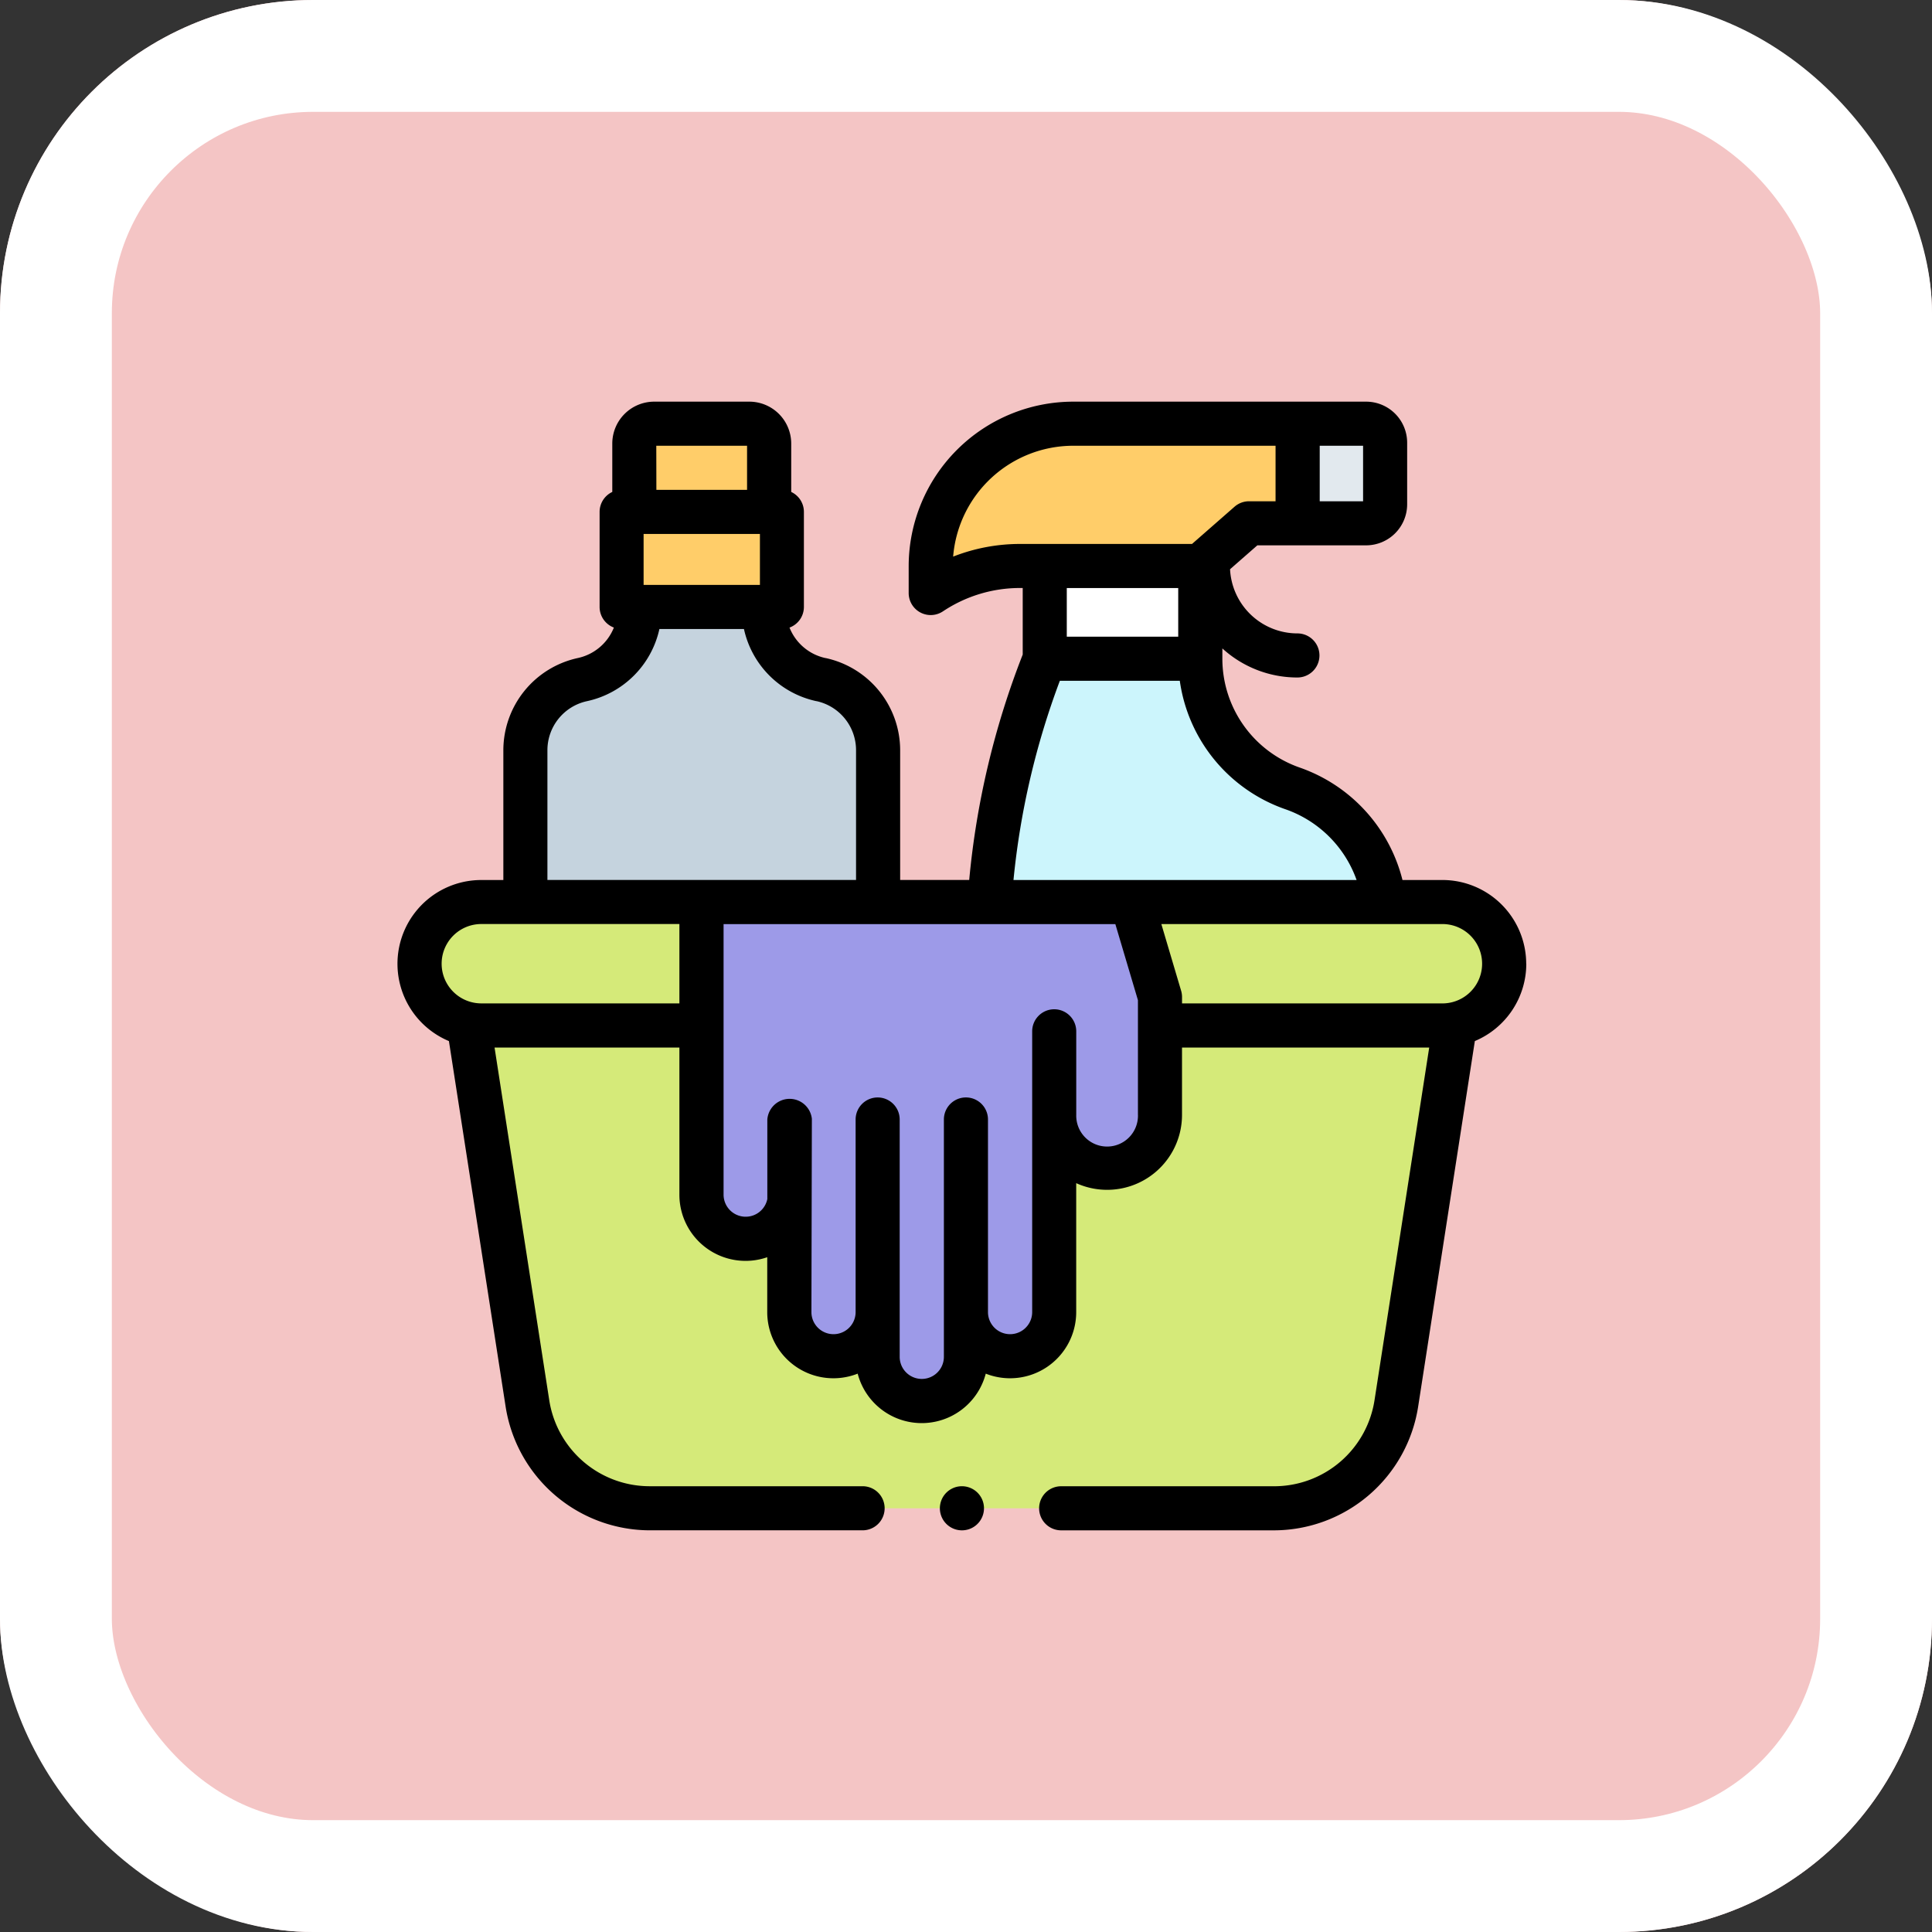 <svg xmlns="http://www.w3.org/2000/svg" width="86.369" height="86.369" viewBox="0 0 86.369 86.369">
  <rect x="0" y="0" width="86.369" height="86.369" fill="#333333" stroke="none"/>
  <g id="Grupo_1213273" data-name="Grupo 1213273" transform="translate(-7105.398 7573.566)">
    <g id="Grupo_1211746" data-name="Grupo 1211746" transform="translate(7105.398 -7573.566)">
      <g id="Grupo_1099347" data-name="Grupo 1099347" transform="translate(0 0)">
        <g id="Grupo_1099341" data-name="Grupo 1099341" transform="translate(0 0)">
          <g id="Rectángulo_402588" data-name="Rectángulo 402588" transform="translate(0 0)" fill="#f4c5c5" stroke="#fff" stroke-width="5">
            <rect width="86.369" height="86.369" rx="14" stroke="none"/>
            <rect x="2.5" y="2.5" width="81.369" height="81.369" rx="11.5" fill="none"/>
          </g>
        </g>
      </g>
    </g>
    <g id="XMLID_70_" transform="translate(7123.17 -7555.61)">
      <g id="XMLID_1916_" transform="translate(5.716 0.985)">
        <path id="XMLID_1914_" d="M68.66,93.137v.1a3.218,3.218,0,0,0,2.551,3.149h0a3.219,3.219,0,0,1,2.551,3.149v19.729a3.71,3.71,0,0,1-3.71,3.71H61.71a3.71,3.71,0,0,1-3.71-3.71V99.532a3.218,3.218,0,0,1,2.551-3.148A3.218,3.218,0,0,0,63.1,93.235v-.1H68.66Z" transform="translate(-58 -84.944)" fill="#c5d3de"/>
        <g id="Grupo_1213272" data-name="Grupo 1213272" transform="translate(4.303)">
          <path id="XMLID_1912_" d="M101.66,50h7.162v4.251H101.66Z" transform="translate(-101.66 -46.058)" fill="#ffcd69"/>
          <path id="XMLID_1911_" d="M112.554,10H108.3a.887.887,0,0,0-.887.887v3.055h6.029V10.887A.887.887,0,0,0,112.554,10Z" transform="translate(-106.845 -10)" fill="#ffcd69"/>
        </g>
      </g>
      <g id="XMLID_1103_" transform="translate(23.835 0.985)">
        <path id="XMLID_1860_" d="M270.241,116.616a36.052,36.052,0,0,0-2.553,13.325v11.475a3.817,3.817,0,0,0,3.817,3.817H281.64a3.817,3.817,0,0,0,3.817-3.817v-13.2a6.138,6.138,0,0,0-4.131-5.8,6.138,6.138,0,0,1-4.131-5.8Z" transform="translate(-265.143 -106.109)" fill="#ccf5fc"/>
        <path id="XMLID_1857_" d="M293.593,74.553h6.955V78.7h-6.955Z" transform="translate(-288.496 -68.191)" fill="#fff"/>
        <path id="XMLID_1856_" d="M261.334,10h-13.1a6.368,6.368,0,0,0-6.368,6.368v1.2a7.207,7.207,0,0,1,4-1.209h8.056l2.178-1.908h5.235a.848.848,0,0,0,.848-.848V10.848A.848.848,0,0,0,261.334,10Z" transform="translate(-241.868 -10)" fill="#ffcd69"/>
        <path id="XMLID_1854_" d="M411.388,10h-3.061v4.453h3.061a.848.848,0,0,0,.848-.848V10.848A.848.848,0,0,0,411.388,10Z" transform="translate(-391.923 -10)" fill="#e2e9ee"/>
      </g>
      <path id="XMLID_1802_" d="M68.313,304.582H40.437a5.551,5.551,0,0,1-5.485-4.7L32.333,283H76.416L73.8,299.882A5.551,5.551,0,0,1,68.313,304.582Z" transform="translate(-29.147 -255.111)" fill="#d5ea79"/>
      <path id="XMLID_1801_" d="M55.726,232.519H12.759a2.759,2.759,0,1,1,0-5.519H55.726a2.759,2.759,0,1,1,0,5.519Z" transform="translate(-9.014 -204.63)" fill="#d5ea79"/>
      <path id="XMLID_8_" d="M137.867,227.127v13.065a1.974,1.974,0,0,0,3.947,0V236.8l-.02.033v8.609a1.974,1.974,0,0,0,3.947,0v-8.61s0,10.614,0,10.614a1.974,1.974,0,1,0,3.947,0v-2.005a1.974,1.974,0,0,0,3.947,0V232.892h0v3.736a2.365,2.365,0,1,0,4.73,0v-5.267l-1.256-4.234Z" transform="translate(-124.281 -204.744)" fill="#9d9ae8"/>
      <g id="XMLID_650_" transform="translate(0 0)">
        <path id="XMLID_690_" d="M50.456,25.129a3.749,3.749,0,0,0-3.745-3.745H44.925a7.17,7.17,0,0,0-4.584-5.023,5.156,5.156,0,0,1-3.468-4.869v-.461a4.966,4.966,0,0,0,3.355,1.3.985.985,0,0,0,0-1.971,3.018,3.018,0,0,1-3.011-2.869l1.22-1.068H43.3A1.836,1.836,0,0,0,45.134,4.59V1.834A1.836,1.836,0,0,0,43.3,0H30.2A7.362,7.362,0,0,0,22.85,7.354v1.2a.985.985,0,0,0,1.532.82,6.2,6.2,0,0,1,3.45-1.044h.116v2.976a36.942,36.942,0,0,0-2.392,10.076H22.469V15.574a4.222,4.222,0,0,0-3.325-4.111l-.012,0A2.242,2.242,0,0,1,17.523,10.1a.985.985,0,0,0,.643-.923V4.927a.985.985,0,0,0-.567-.891V1.872A1.874,1.874,0,0,0,15.727,0H11.472A1.874,1.874,0,0,0,9.6,1.872V4.036a.985.985,0,0,0-.567.891V9.178a.985.985,0,0,0,.638.921,2.243,2.243,0,0,1-1.608,1.361A4.224,4.224,0,0,0,4.73,15.573v5.812H3.745a3.745,3.745,0,0,0-1.448,7.2L4.831,44.922a6.536,6.536,0,0,0,6.459,5.534h9.5a.985.985,0,1,0,0-1.971h-9.5A4.542,4.542,0,0,1,6.779,44.62L4.337,28.874H12.6v6.573a2.957,2.957,0,0,0,3.927,2.8V40.7a2.957,2.957,0,0,0,4.043,2.752,2.959,2.959,0,0,0,5.726,0A2.957,2.957,0,0,0,30.339,40.7V34.936a3.348,3.348,0,0,0,4.73-3.052V28.874H46.12L43.678,44.62a4.542,4.542,0,0,1-4.511,3.866h-9.5a.985.985,0,0,0,0,1.971h9.5a6.536,6.536,0,0,0,6.459-5.534l2.534-16.339a3.751,3.751,0,0,0,2.3-3.453ZM43.164,4.453H41.225V1.971h1.939ZM24.838,6.927A5.39,5.39,0,0,1,30.2,1.971h9.051V4.453H38.066a.986.986,0,0,0-.649.244l-1.9,1.664H27.832a8.172,8.172,0,0,0-2.994.566ZM34.9,8.332v2.174H29.918V8.332Zm-5.294,4.145H34.97A7.129,7.129,0,0,0,39.7,18.224a5.186,5.186,0,0,1,3.174,3.161H27.535A34.966,34.966,0,0,1,29.608,12.478ZM11,5.913H16.2v2.28H11Zm.567-3.942h4.058V3.942H11.571ZM6.7,15.573a2.244,2.244,0,0,1,1.77-2.184,4.229,4.229,0,0,0,3.236-3.225h3.78a4.224,4.224,0,0,0,3.229,3.223l.012,0a2.244,2.244,0,0,1,1.77,2.185v5.811H6.7ZM3.745,26.9a1.774,1.774,0,1,1,0-3.548H12.6V26.9ZM33.1,31.883a1.38,1.38,0,1,1-2.759,0V28.148a.986.986,0,0,0-.985-.985h0a.986.986,0,0,0-.985.985V40.7a.988.988,0,0,1-1.976,0V32.09a.985.985,0,1,0-1.971,0V42.7a.988.988,0,1,1-1.976,0V32.09a.986.986,0,0,0-.985-.985h0a.986.986,0,0,0-.985.985V40.7a.988.988,0,0,1-1.976,0l.02-8.642a1,1,0,0,0-1.991.032v3.557a.988.988,0,0,1-1.956-.2V23.356H32.089l1.01,3.4v5.124ZM46.711,26.9H35.07v-.287a.989.989,0,0,0-.041-.28l-.884-2.98H46.711a1.774,1.774,0,1,1,0,3.548Z" transform="translate(0 0)"/>
        <path id="XMLID_700_" d="M246.985,492a.986.986,0,1,0,.7.289A.992.992,0,0,0,246.985,492Z" transform="translate(-221.757 -443.515)"/>
      </g>
    </g>
  </g>
</svg>
